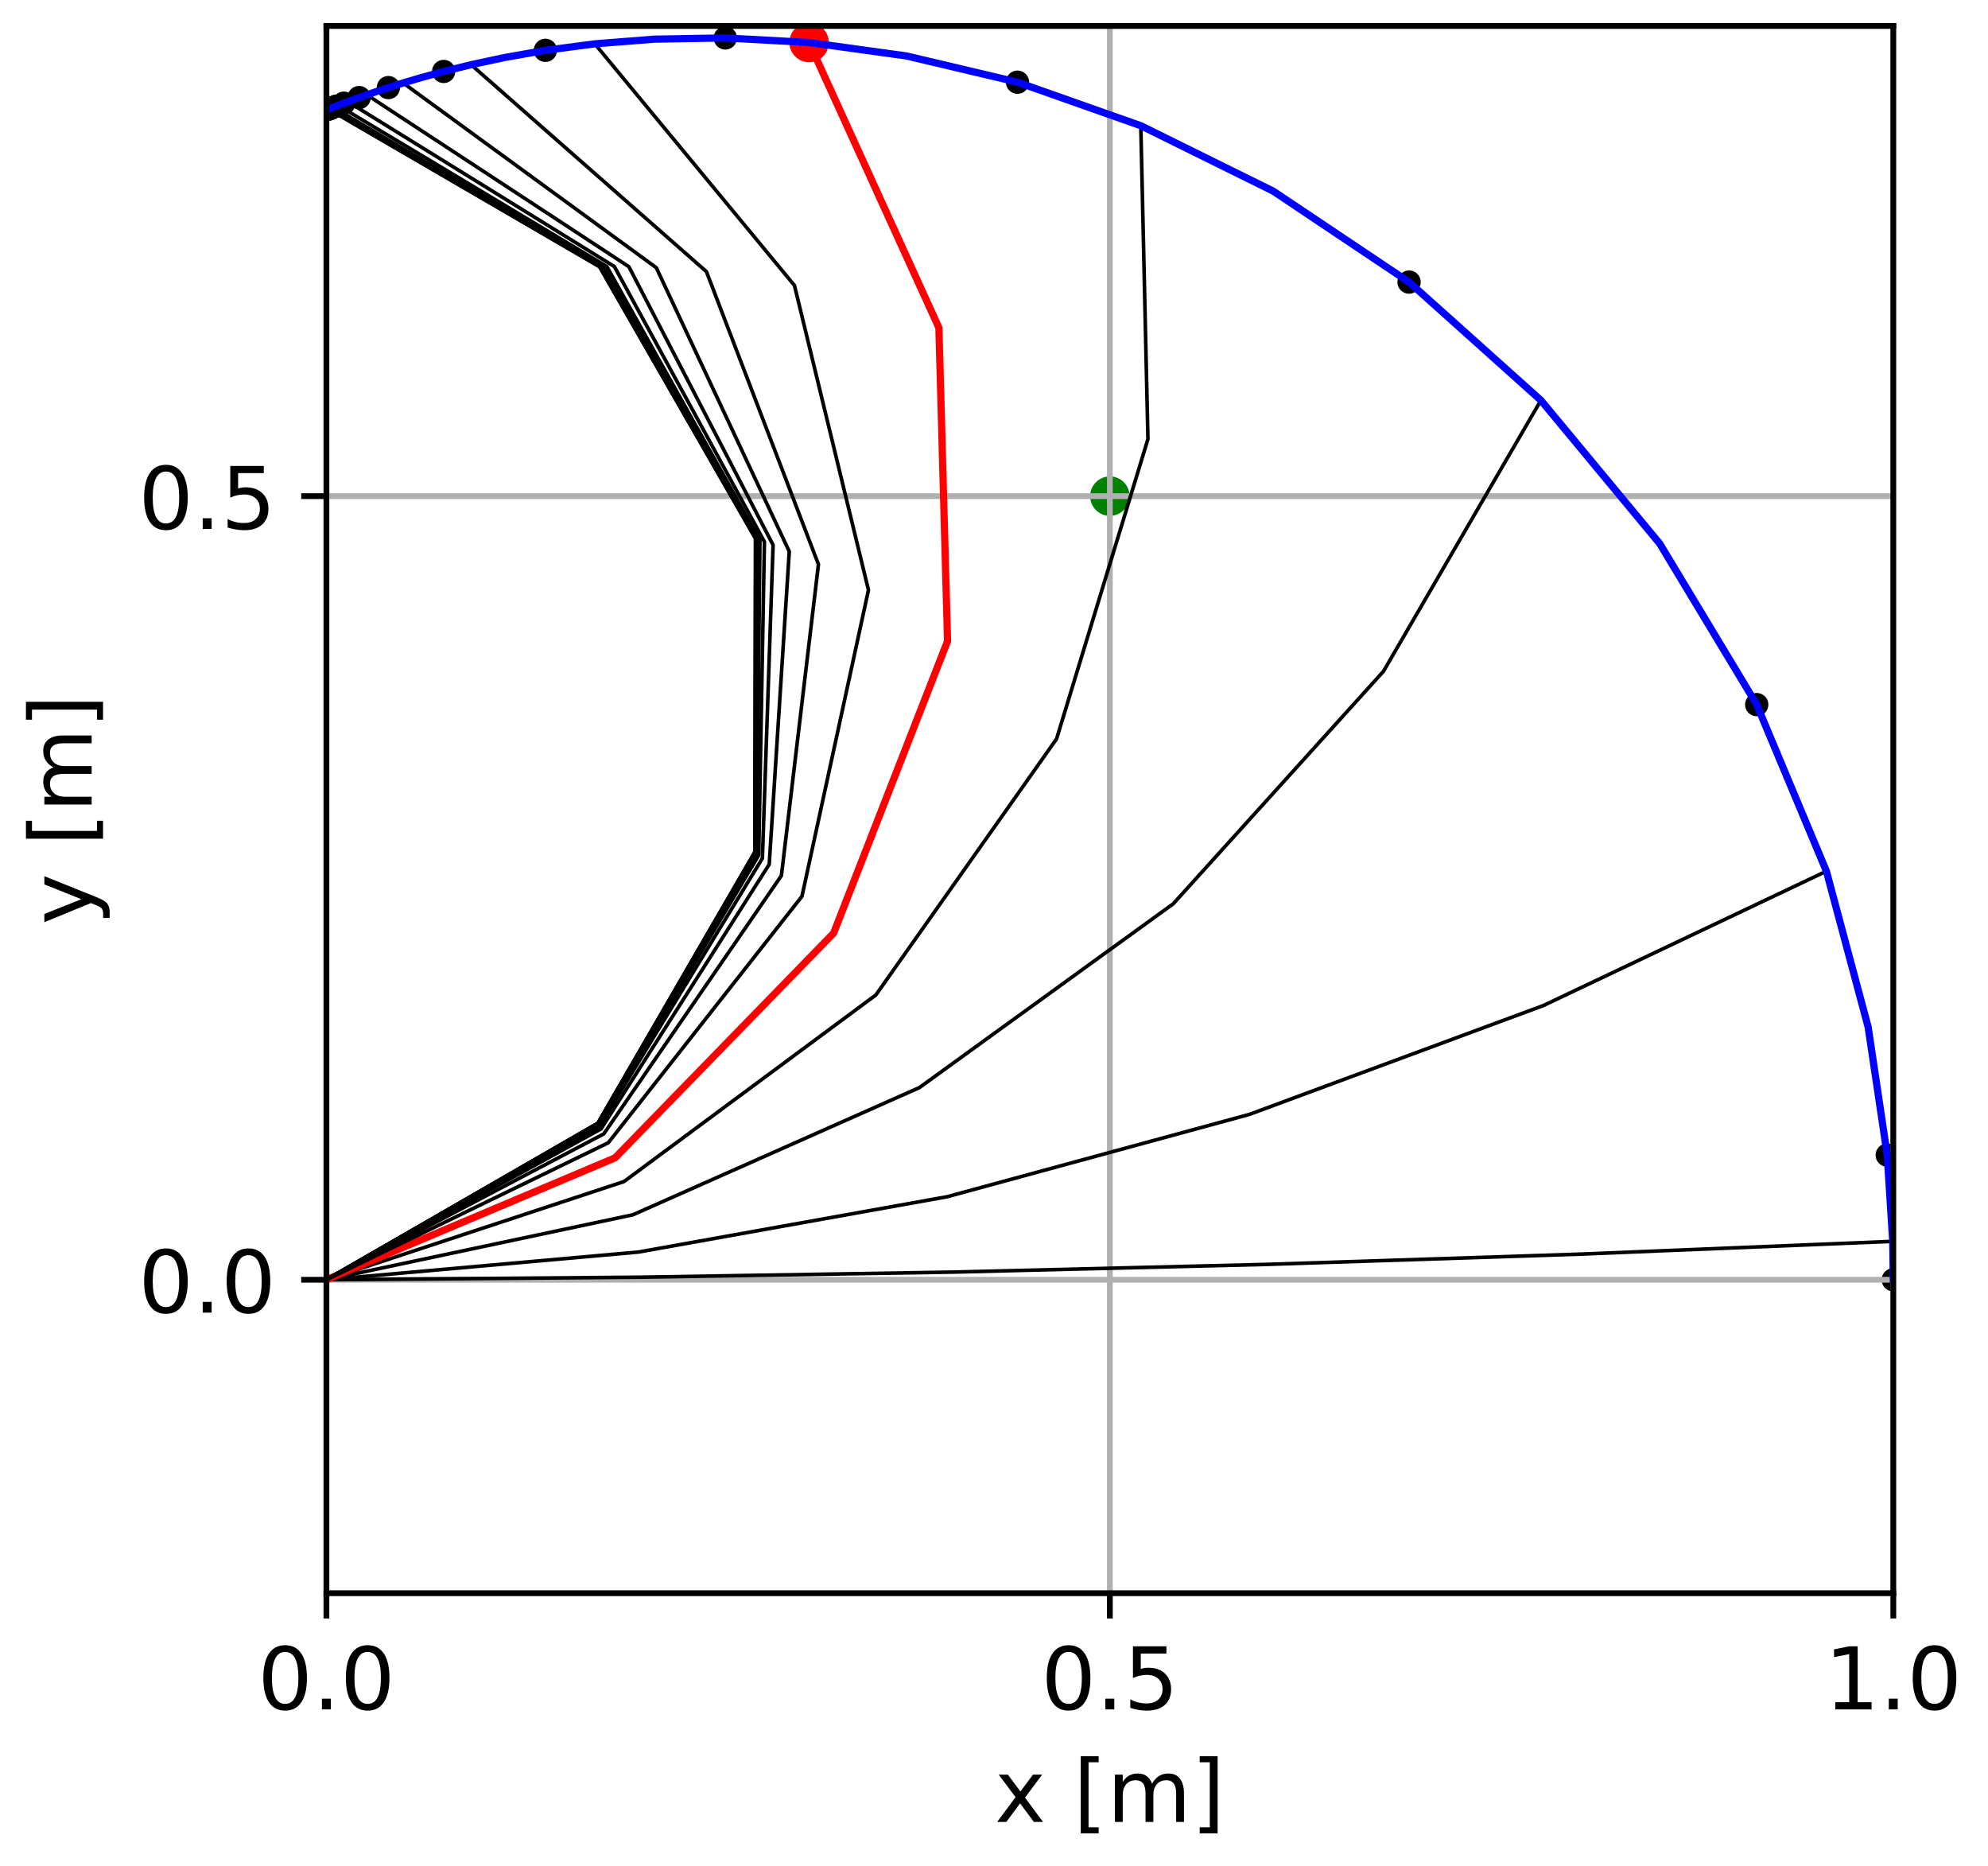 <?xml version="1.0" encoding="utf-8" standalone="no"?>
<!DOCTYPE svg PUBLIC "-//W3C//DTD SVG 1.1//EN"
  "http://www.w3.org/Graphics/SVG/1.1/DTD/svg11.dtd">
<!-- Created with matplotlib (https://matplotlib.org/) -->
<svg height="258.868pt" version="1.1" viewBox="0 0 275.879 258.868" width="275.879pt" xmlns="http://www.w3.org/2000/svg" xmlns:xlink="http://www.w3.org/1999/xlink">
 <defs>
  <style type="text/css">*{stroke-linecap:butt;stroke-linejoin:round;}</style>
 </defs>
 <g id="figure_1">
  <g id="patch_1">
   <path d="M 0 258.868 
L 275.879 258.868 
L 275.879 0 
L 0 0 
z
" style="fill:#ffffff;"/>
  </g>
  <g id="axes_1">
   <g id="patch_2">
    <path d="M 45.297 221.04 
L 262.738 221.04 
L 262.738 3.6 
L 45.297 3.6 
z
" style="fill:#ffffff;"/>
   </g>
   <g id="PathCollection_1">
    <defs>
     <path d="M 0 2.236 
C 0.593 2.236 1.162 2 1.581 1.581 
C 2 1.162 2.236 0.593 2.236 0 
C 2.236 -0.593 2 -1.162 1.581 -1.581 
C 1.162 -2 0.593 -2.236 0 -2.236 
C -0.593 -2.236 -1.162 -2 -1.581 -1.581 
C -2 -1.162 -2.236 -0.593 -2.236 0 
C -2.236 0.593 -2 1.162 -1.581 1.581 
C -1.162 2 -0.593 2.236 0 2.236 
z
" id="mcfc65b0866" style="stroke:#008000;"/>
    </defs>
    <g clip-path="url(#p95fd51dc65)">
     <use style="fill:#008000;stroke:#008000;" x="154.018" xlink:href="#mcfc65b0866" y="68.832"/>
    </g>
   </g>
   <g id="PathCollection_2">
    <defs>
     <path d="M 0 1.118 
C 0.297 1.118 0.581 1 0.791 0.791 
C 1 0.581 1.118 0.297 1.118 0 
C 1.118 -0.297 1 -0.581 0.791 -0.791 
C 0.581 -1 0.297 -1.118 0 -1.118 
C -0.297 -1.118 -0.581 -1 -0.791 -0.791 
C -1 -0.581 -1.118 -0.297 -1.118 0 
C -1.118 0.297 -1 0.581 -0.791 0.791 
C -0.581 1 -0.297 1.118 0 1.118 
z
" id="mefcc8be0cd" style="stroke:#000000;"/>
    </defs>
    <g clip-path="url(#p95fd51dc65)">
     <use style="stroke:#000000;" x="262.738" xlink:href="#mefcc8be0cd" y="177.552"/>
     <use style="stroke:#000000;" x="261.895" xlink:href="#mefcc8be0cd" y="160.255"/>
     <use style="stroke:#000000;" x="243.784" xlink:href="#mefcc8be0cd" y="97.756"/>
     <use style="stroke:#000000;" x="195.539" xlink:href="#mefcc8be0cd" y="39.137"/>
     <use style="stroke:#000000;" x="141.201" xlink:href="#mefcc8be0cd" y="11.403"/>
     <use style="stroke:#000000;" x="100.654" xlink:href="#mefcc8be0cd" y="5.264"/>
     <use style="stroke:#000000;" x="75.684" xlink:href="#mefcc8be0cd" y="6.982"/>
     <use style="stroke:#000000;" x="61.566" xlink:href="#mefcc8be0cd" y="9.913"/>
     <use style="stroke:#000000;" x="53.899" xlink:href="#mefcc8be0cd" y="12.152"/>
     <use style="stroke:#000000;" x="49.833" xlink:href="#mefcc8be0cd" y="13.537"/>
     <use style="stroke:#000000;" x="47.716" xlink:href="#mefcc8be0cd" y="14.315"/>
     <use style="stroke:#000000;" x="46.631" xlink:href="#mefcc8be0cd" y="14.729"/>
     <use style="stroke:#000000;" x="46.084" xlink:href="#mefcc8be0cd" y="14.942"/>
     <use style="stroke:#000000;" x="45.812" xlink:href="#mefcc8be0cd" y="15.049"/>
     <use style="stroke:#000000;" x="45.678" xlink:href="#mefcc8be0cd" y="15.102"/>
     <use style="stroke:#000000;" x="45.613" xlink:href="#mefcc8be0cd" y="15.127"/>
     <use style="stroke:#000000;" x="45.581" xlink:href="#mefcc8be0cd" y="15.14"/>
    </g>
   </g>
   <g id="PathCollection_3">
    <defs>
     <path d="M 0 2.236 
C 0.593 2.236 1.162 2 1.581 1.581 
C 2 1.162 2.236 0.593 2.236 0 
C 2.236 -0.593 2 -1.162 1.581 -1.581 
C 1.162 -2 0.593 -2.236 0 -2.236 
C -0.593 -2.236 -1.162 -2 -1.581 -1.581 
C -2 -1.162 -2.236 -0.593 -2.236 0 
C -2.236 0.593 -2 1.162 -1.581 1.581 
C -1.162 2 -0.593 2.236 0 2.236 
z
" id="m3980d95e90" style="stroke:#ff0000;"/>
    </defs>
    <g clip-path="url(#p95fd51dc65)">
     <use style="fill:#ff0000;stroke:#ff0000;" x="112.28" xlink:href="#m3980d95e90" y="5.897"/>
    </g>
   </g>
   <g id="matplotlib.axis_1">
    <g id="xtick_1">
     <g id="line2d_1">
      <path clip-path="url(#p95fd51dc65)" d="M 45.297 221.04 
L 45.297 3.6 
" style="fill:none;stroke:#b0b0b0;stroke-linecap:square;stroke-width:0.8;"/>
     </g>
     <g id="line2d_2">
      <defs>
       <path d="M 0 0 
L 0 3.5 
" id="m5407fb6131" style="stroke:#000000;stroke-width:0.8;"/>
      </defs>
      <g>
       <use style="stroke:#000000;stroke-width:0.8;" x="45.297" xlink:href="#m5407fb6131" y="221.04"/>
      </g>
     </g>
     <g id="text_1">
      <!-- 0.0 -->
      <g transform="translate(35.756 237.158)scale(0.12 -0.12)">
       <defs>
        <path d="M 31.781 66.406 
Q 24.172 66.406 20.328 58.906 
Q 16.5 51.422 16.5 36.375 
Q 16.5 21.391 20.328 13.891 
Q 24.172 6.391 31.781 6.391 
Q 39.453 6.391 43.281 13.891 
Q 47.125 21.391 47.125 36.375 
Q 47.125 51.422 43.281 58.906 
Q 39.453 66.406 31.781 66.406 
z
M 31.781 74.219 
Q 44.047 74.219 50.516 64.516 
Q 56.984 54.828 56.984 36.375 
Q 56.984 17.969 50.516 8.266 
Q 44.047 -1.422 31.781 -1.422 
Q 19.531 -1.422 13.062 8.266 
Q 6.594 17.969 6.594 36.375 
Q 6.594 54.828 13.062 64.516 
Q 19.531 74.219 31.781 74.219 
z
" id="DejaVuSans-48"/>
        <path d="M 10.688 12.406 
L 21 12.406 
L 21 0 
L 10.688 0 
z
" id="DejaVuSans-46"/>
       </defs>
       <use xlink:href="#DejaVuSans-48"/>
       <use x="63.623" xlink:href="#DejaVuSans-46"/>
       <use x="95.41" xlink:href="#DejaVuSans-48"/>
      </g>
     </g>
    </g>
    <g id="xtick_2">
     <g id="line2d_3">
      <path clip-path="url(#p95fd51dc65)" d="M 154.018 221.04 
L 154.018 3.6 
" style="fill:none;stroke:#b0b0b0;stroke-linecap:square;stroke-width:0.8;"/>
     </g>
     <g id="line2d_4">
      <g>
       <use style="stroke:#000000;stroke-width:0.8;" x="154.018" xlink:href="#m5407fb6131" y="221.04"/>
      </g>
     </g>
     <g id="text_2">
      <!-- 0.5 -->
      <g transform="translate(144.476 237.158)scale(0.12 -0.12)">
       <defs>
        <path d="M 10.797 72.906 
L 49.516 72.906 
L 49.516 64.594 
L 19.828 64.594 
L 19.828 46.734 
Q 21.969 47.469 24.109 47.828 
Q 26.266 48.188 28.422 48.188 
Q 40.625 48.188 47.75 41.5 
Q 54.891 34.812 54.891 23.391 
Q 54.891 11.625 47.562 5.094 
Q 40.234 -1.422 26.906 -1.422 
Q 22.312 -1.422 17.547 -0.641 
Q 12.797 0.141 7.719 1.703 
L 7.719 11.625 
Q 12.109 9.234 16.797 8.062 
Q 21.484 6.891 26.703 6.891 
Q 35.156 6.891 40.078 11.328 
Q 45.016 15.766 45.016 23.391 
Q 45.016 31 40.078 35.438 
Q 35.156 39.891 26.703 39.891 
Q 22.75 39.891 18.812 39.016 
Q 14.891 38.141 10.797 36.281 
z
" id="DejaVuSans-53"/>
       </defs>
       <use xlink:href="#DejaVuSans-48"/>
       <use x="63.623" xlink:href="#DejaVuSans-46"/>
       <use x="95.41" xlink:href="#DejaVuSans-53"/>
      </g>
     </g>
    </g>
    <g id="xtick_3">
     <g id="line2d_5">
      <path clip-path="url(#p95fd51dc65)" d="M 262.738 221.04 
L 262.738 3.6 
" style="fill:none;stroke:#b0b0b0;stroke-linecap:square;stroke-width:0.8;"/>
     </g>
     <g id="line2d_6">
      <g>
       <use style="stroke:#000000;stroke-width:0.8;" x="262.738" xlink:href="#m5407fb6131" y="221.04"/>
      </g>
     </g>
     <g id="text_3">
      <!-- 1.0 -->
      <g transform="translate(253.196 237.158)scale(0.12 -0.12)">
       <defs>
        <path d="M 12.406 8.297 
L 28.516 8.297 
L 28.516 63.922 
L 10.984 60.406 
L 10.984 69.391 
L 28.422 72.906 
L 38.281 72.906 
L 38.281 8.297 
L 54.391 8.297 
L 54.391 0 
L 12.406 0 
z
" id="DejaVuSans-49"/>
       </defs>
       <use xlink:href="#DejaVuSans-49"/>
       <use x="63.623" xlink:href="#DejaVuSans-46"/>
       <use x="95.41" xlink:href="#DejaVuSans-48"/>
      </g>
     </g>
    </g>
    <g id="text_4">
     <!-- x [m] -->
     <g transform="translate(138.033 252.772)scale(0.12 -0.12)">
      <defs>
       <path d="M 54.891 54.688 
L 35.109 28.078 
L 55.906 0 
L 45.312 0 
L 29.391 21.484 
L 13.484 0 
L 2.875 0 
L 24.125 28.609 
L 4.688 54.688 
L 15.281 54.688 
L 29.781 35.203 
L 44.281 54.688 
z
" id="DejaVuSans-120"/>
       <path id="DejaVuSans-32"/>
       <path d="M 8.594 75.984 
L 29.297 75.984 
L 29.297 69 
L 17.578 69 
L 17.578 -6.203 
L 29.297 -6.203 
L 29.297 -13.188 
L 8.594 -13.188 
z
" id="DejaVuSans-91"/>
       <path d="M 52 44.188 
Q 55.375 50.25 60.062 53.125 
Q 64.75 56 71.094 56 
Q 79.641 56 84.281 50.016 
Q 88.922 44.047 88.922 33.016 
L 88.922 0 
L 79.891 0 
L 79.891 32.719 
Q 79.891 40.578 77.094 44.375 
Q 74.312 48.188 68.609 48.188 
Q 61.625 48.188 57.562 43.547 
Q 53.516 38.922 53.516 30.906 
L 53.516 0 
L 44.484 0 
L 44.484 32.719 
Q 44.484 40.625 41.703 44.406 
Q 38.922 48.188 33.109 48.188 
Q 26.219 48.188 22.156 43.531 
Q 18.109 38.875 18.109 30.906 
L 18.109 0 
L 9.078 0 
L 9.078 54.688 
L 18.109 54.688 
L 18.109 46.188 
Q 21.188 51.219 25.484 53.609 
Q 29.781 56 35.688 56 
Q 41.656 56 45.828 52.969 
Q 50 49.953 52 44.188 
z
" id="DejaVuSans-109"/>
       <path d="M 30.422 75.984 
L 30.422 -13.188 
L 9.719 -13.188 
L 9.719 -6.203 
L 21.391 -6.203 
L 21.391 69 
L 9.719 69 
L 9.719 75.984 
z
" id="DejaVuSans-93"/>
      </defs>
      <use xlink:href="#DejaVuSans-120"/>
      <use x="59.18" xlink:href="#DejaVuSans-32"/>
      <use x="90.967" xlink:href="#DejaVuSans-91"/>
      <use x="129.98" xlink:href="#DejaVuSans-109"/>
      <use x="227.393" xlink:href="#DejaVuSans-93"/>
     </g>
    </g>
   </g>
   <g id="matplotlib.axis_2">
    <g id="ytick_1">
     <g id="line2d_7">
      <path clip-path="url(#p95fd51dc65)" d="M 45.297 177.552 
L 262.738 177.552 
" style="fill:none;stroke:#b0b0b0;stroke-linecap:square;stroke-width:0.8;"/>
     </g>
     <g id="line2d_8">
      <defs>
       <path d="M 0 0 
L -3.5 0 
" id="m1964701e33" style="stroke:#000000;stroke-width:0.8;"/>
      </defs>
      <g>
       <use style="stroke:#000000;stroke-width:0.8;" x="45.297" xlink:href="#m1964701e33" y="177.552"/>
      </g>
     </g>
     <g id="text_5">
      <!-- 0.0 -->
      <g transform="translate(19.214 182.111)scale(0.12 -0.12)">
       <use xlink:href="#DejaVuSans-48"/>
       <use x="63.623" xlink:href="#DejaVuSans-46"/>
       <use x="95.41" xlink:href="#DejaVuSans-48"/>
      </g>
     </g>
    </g>
    <g id="ytick_2">
     <g id="line2d_9">
      <path clip-path="url(#p95fd51dc65)" d="M 45.297 68.832 
L 262.738 68.832 
" style="fill:none;stroke:#b0b0b0;stroke-linecap:square;stroke-width:0.8;"/>
     </g>
     <g id="line2d_10">
      <g>
       <use style="stroke:#000000;stroke-width:0.8;" x="45.297" xlink:href="#m1964701e33" y="68.832"/>
      </g>
     </g>
     <g id="text_6">
      <!-- 0.5 -->
      <g transform="translate(19.214 73.391)scale(0.12 -0.12)">
       <use xlink:href="#DejaVuSans-48"/>
       <use x="63.623" xlink:href="#DejaVuSans-46"/>
       <use x="95.41" xlink:href="#DejaVuSans-53"/>
      </g>
     </g>
    </g>
    <g id="text_7">
     <!-- y [m] -->
     <g transform="translate(12.718 128.304)rotate(-90)scale(0.12 -0.12)">
      <defs>
       <path d="M 32.172 -5.078 
Q 28.375 -14.844 24.75 -17.812 
Q 21.141 -20.797 15.094 -20.797 
L 7.906 -20.797 
L 7.906 -13.281 
L 13.188 -13.281 
Q 16.891 -13.281 18.938 -11.516 
Q 21 -9.766 23.484 -3.219 
L 25.094 0.875 
L 2.984 54.688 
L 12.5 54.688 
L 29.594 11.922 
L 46.688 54.688 
L 56.203 54.688 
z
" id="DejaVuSans-121"/>
      </defs>
      <use xlink:href="#DejaVuSans-121"/>
      <use x="59.18" xlink:href="#DejaVuSans-32"/>
      <use x="90.967" xlink:href="#DejaVuSans-91"/>
      <use x="129.98" xlink:href="#DejaVuSans-109"/>
      <use x="227.393" xlink:href="#DejaVuSans-93"/>
     </g>
    </g>
   </g>
   <g id="line2d_11">
    <path clip-path="url(#p95fd51dc65)" d="M 45.297 177.552 
L 88.784 177.197 
L 132.266 176.486 
L 175.741 175.42 
L 219.206 173.998 
L 262.658 172.221 
" style="fill:none;stroke:#000000;stroke-linecap:square;stroke-width:0.5;"/>
   </g>
   <g id="line2d_12">
    <path clip-path="url(#p95fd51dc65)" d="M 45.297 177.552 
L 88.615 173.703 
L 131.421 166.035 
L 173.381 154.608 
L 214.165 139.512 
L 253.453 120.866 
" style="fill:none;stroke:#000000;stroke-linecap:square;stroke-width:0.5;"/>
   </g>
   <g id="line2d_13">
    <path clip-path="url(#p95fd51dc65)" d="M 45.297 177.552 
L 87.84 168.534 
L 127.588 150.891 
L 162.814 125.389 
L 191.986 93.137 
L 213.836 55.536 
" style="fill:none;stroke:#000000;stroke-linecap:square;stroke-width:0.5;"/>
   </g>
   <g id="line2d_14">
    <path clip-path="url(#p95fd51dc65)" d="M 45.297 177.552 
L 86.595 163.925 
L 121.543 138.043 
L 146.621 102.514 
L 159.302 60.916 
L 158.31 17.439 
" style="fill:none;stroke:#000000;stroke-linecap:square;stroke-width:0.5;"/>
   </g>
   <g id="line2d_15">
    <path clip-path="url(#p95fd51dc65)" d="M 45.297 177.552 
L 85.36 160.634 
L 115.684 129.463 
L 131.493 88.95 
L 130.295 45.478 
L 112.28 5.897 
" style="fill:none;stroke:#ff0000;stroke-linecap:square;"/>
   </g>
   <g id="line2d_16">
    <path clip-path="url(#p95fd51dc65)" d="M 45.297 177.552 
L 84.413 158.546 
L 111.288 124.357 
L 120.519 81.86 
L 110.249 39.602 
L 82.544 6.082 
" style="fill:none;stroke:#000000;stroke-linecap:square;stroke-width:0.5;"/>
   </g>
   <g id="line2d_17">
    <path clip-path="url(#p95fd51dc65)" d="M 45.297 177.552 
L 83.789 157.312 
L 108.437 121.484 
L 113.579 78.301 
L 98.033 37.687 
L 65.37 8.975 
" style="fill:none;stroke:#000000;stroke-linecap:square;stroke-width:0.5;"/>
   </g>
   <g id="line2d_18">
    <path clip-path="url(#p95fd51dc65)" d="M 45.297 177.552 
L 83.415 156.617 
L 106.746 119.917 
L 109.529 76.518 
L 91.075 37.14 
L 55.943 11.508 
" style="fill:none;stroke:#000000;stroke-linecap:square;stroke-width:0.5;"/>
   </g>
   <g id="line2d_19">
    <path clip-path="url(#p95fd51dc65)" d="M 45.297 177.552 
L 83.204 156.238 
L 105.799 119.08 
L 107.283 75.618 
L 87.274 37.006 
L 50.909 13.157 
" style="fill:none;stroke:#000000;stroke-linecap:square;stroke-width:0.5;"/>
   </g>
   <g id="line2d_20">
    <path clip-path="url(#p95fd51dc65)" d="M 45.297 177.552 
L 83.09 156.037 
L 105.29 118.642 
L 106.081 75.161 
L 85.257 36.983 
L 48.272 14.107 
" style="fill:none;stroke:#000000;stroke-linecap:square;stroke-width:0.5;"/>
   </g>
   <g id="line2d_21">
    <path clip-path="url(#p95fd51dc65)" d="M 45.297 177.552 
L 83.031 155.933 
L 105.024 118.416 
L 105.455 74.93 
L 84.212 36.984 
L 46.915 14.62 
" style="fill:none;stroke:#000000;stroke-linecap:square;stroke-width:0.5;"/>
   </g>
   <g id="line2d_22">
    <path clip-path="url(#p95fd51dc65)" d="M 45.297 177.552 
L 83.001 155.88 
L 104.888 118.301 
L 105.136 74.814 
L 83.679 36.988 
L 46.226 14.886 
" style="fill:none;stroke:#000000;stroke-linecap:square;stroke-width:0.5;"/>
   </g>
   <g id="line2d_23">
    <path clip-path="url(#p95fd51dc65)" d="M 45.297 177.552 
L 82.985 155.853 
L 104.82 118.244 
L 104.976 74.756 
L 83.413 36.99 
L 45.882 15.021 
" style="fill:none;stroke:#000000;stroke-linecap:square;stroke-width:0.5;"/>
   </g>
   <g id="line2d_24">
    <path clip-path="url(#p95fd51dc65)" d="M 45.297 177.552 
L 82.978 155.84 
L 104.786 118.215 
L 104.897 74.728 
L 83.281 36.992 
L 45.712 15.088 
" style="fill:none;stroke:#000000;stroke-linecap:square;stroke-width:0.5;"/>
   </g>
   <g id="line2d_25">
    <path clip-path="url(#p95fd51dc65)" d="M 45.297 177.552 
L 82.974 155.834 
L 104.769 118.202 
L 104.858 74.714 
L 83.217 36.993 
L 45.629 15.121 
" style="fill:none;stroke:#000000;stroke-linecap:square;stroke-width:0.5;"/>
   </g>
   <g id="line2d_26">
    <path clip-path="url(#p95fd51dc65)" d="M 45.297 177.552 
L 82.972 155.831 
L 104.761 118.195 
L 104.839 74.707 
L 83.186 36.993 
L 45.589 15.137 
" style="fill:none;stroke:#000000;stroke-linecap:square;stroke-width:0.5;"/>
   </g>
   <g id="line2d_27">
    <path clip-path="url(#p95fd51dc65)" d="M 262.738 177.552 
L 262.738 177.552 
L 262.658 172.221 
L 261.895 160.255 
L 259.246 142.489 
L 253.453 120.866 
L 243.784 97.756 
L 230.315 75.407 
L 213.836 55.536 
L 195.539 39.137 
L 176.675 26.51 
L 158.31 17.439 
L 141.201 11.403 
L 125.796 7.763 
L 112.28 5.897 
L 100.654 5.264 
L 90.801 5.433 
L 82.544 6.082 
L 75.684 6.982 
L 70.021 7.979 
L 65.37 8.975 
L 61.566 9.913 
L 58.465 10.761 
L 55.943 11.508 
L 53.899 12.152 
L 52.244 12.698 
L 50.909 13.157 
L 49.833 13.537 
L 48.967 13.85 
L 48.272 14.107 
L 47.716 14.315 
L 47.27 14.484 
L 46.915 14.62 
L 46.631 14.729 
L 46.406 14.816 
L 46.226 14.886 
L 46.084 14.942 
L 45.971 14.986 
L 45.882 15.021 
L 45.812 15.049 
L 45.756 15.071 
L 45.712 15.088 
L 45.678 15.102 
L 45.651 15.112 
L 45.629 15.121 
L 45.613 15.127 
L 45.599 15.133 
L 45.589 15.137 
L 45.581 15.14 
L 45.575 15.142 
" style="fill:none;stroke:#0000ff;stroke-linecap:square;"/>
   </g>
   <g id="patch_3">
    <path d="M 45.297 221.04 
L 45.297 3.6 
" style="fill:none;stroke:#000000;stroke-linecap:square;stroke-linejoin:miter;stroke-width:0.8;"/>
   </g>
   <g id="patch_4">
    <path d="M 262.738 221.04 
L 262.738 3.6 
" style="fill:none;stroke:#000000;stroke-linecap:square;stroke-linejoin:miter;stroke-width:0.8;"/>
   </g>
   <g id="patch_5">
    <path d="M 45.297 221.04 
L 262.738 221.04 
" style="fill:none;stroke:#000000;stroke-linecap:square;stroke-linejoin:miter;stroke-width:0.8;"/>
   </g>
   <g id="patch_6">
    <path d="M 45.297 3.6 
L 262.738 3.6 
" style="fill:none;stroke:#000000;stroke-linecap:square;stroke-linejoin:miter;stroke-width:0.8;"/>
   </g>
  </g>
 </g>
 <defs>
  <clipPath id="p95fd51dc65">
   <rect height="217.44" width="217.44" x="45.297" y="3.6"/>
  </clipPath>
 </defs>
</svg>
